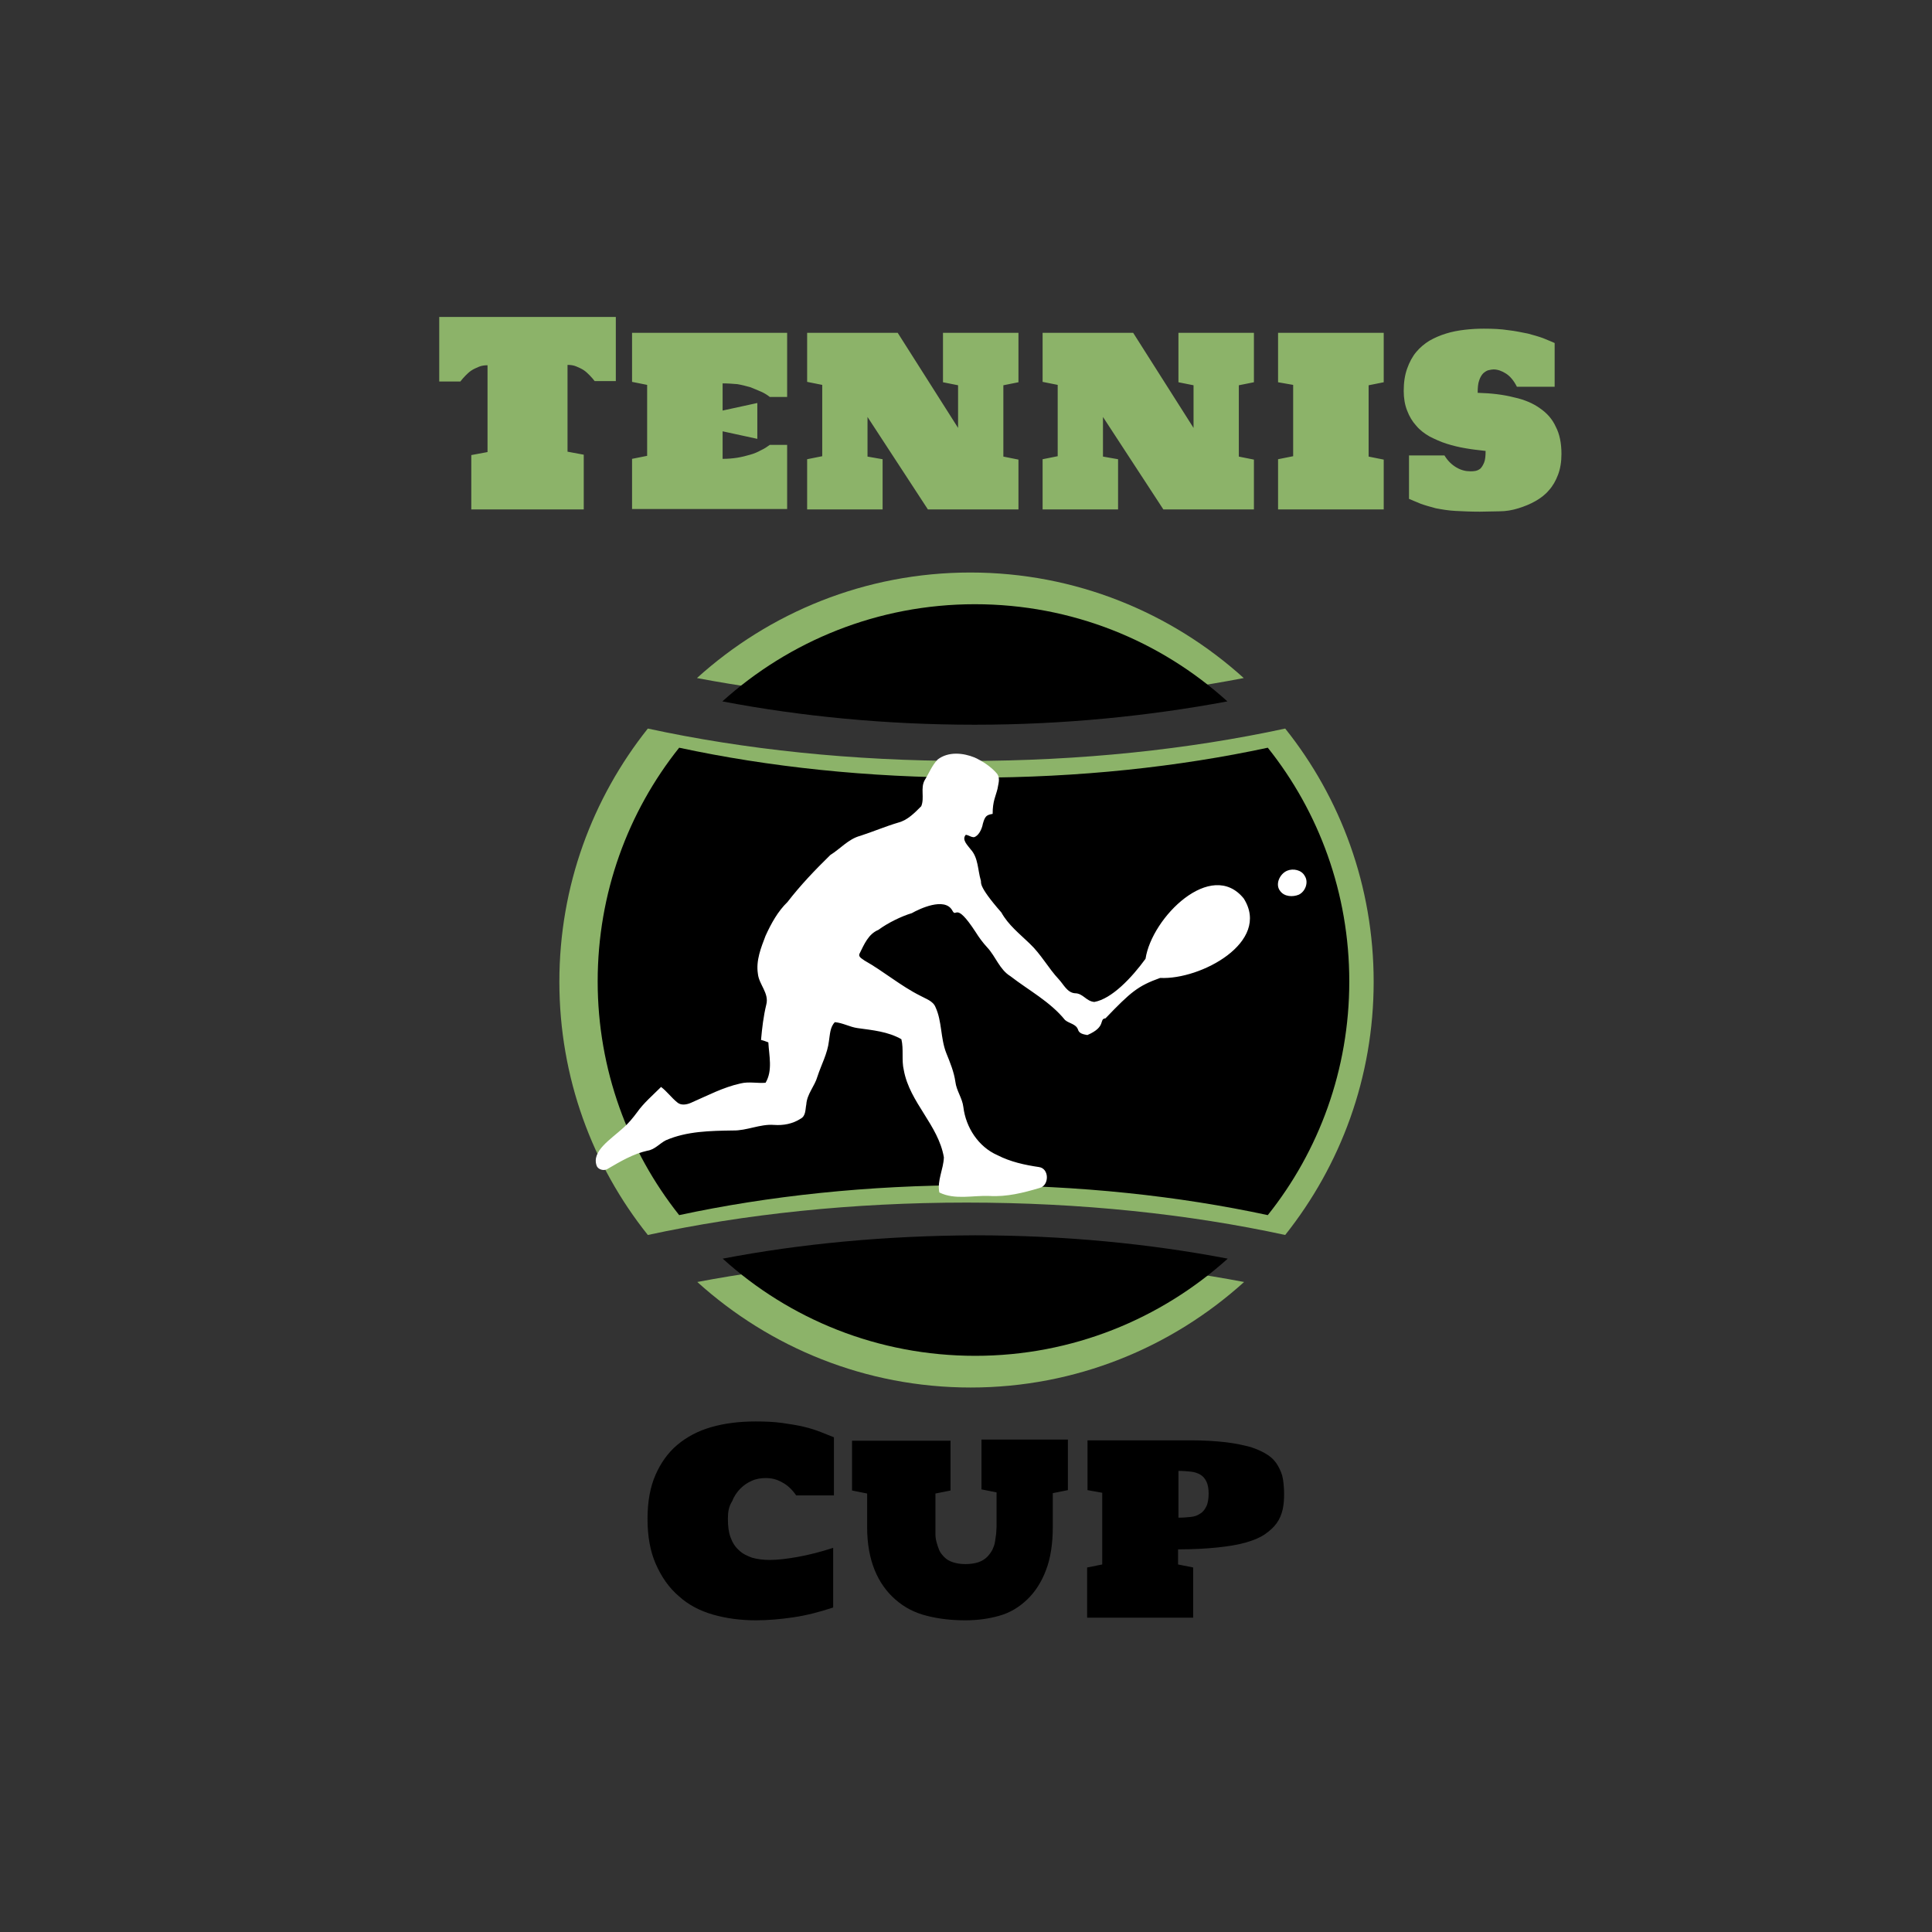 <?xml version="1.0" encoding="utf-8"?>
<!-- Generator: Adobe Illustrator 26.3.1, SVG Export Plug-In . SVG Version: 6.00 Build 0)  -->
<svg version="1.1" id="_4LY3Qlg5KPG-izOJyGE96" xmlns="http://www.w3.org/2000/svg" xmlns:xlink="http://www.w3.org/1999/xlink"
	 x="0px" y="0px" viewBox="0 0 512 512" style="enable-background:new 0 0 512 512;" xml:space="preserve">
<rect x="0" y="0" width="512" height="512" fill="#333333" stroke="none"/>
<style type="text/css">
	.st0{fill:#8CB369;}
	.st1{fill:#FFFFFF;}
</style>
<g id="_r7WNcs3IxdcxoeUG4ZGjs" transform="matrix(0.923, 0, 0, 0.923, 5.727, 31.919)">
	<path id="_QW2IL4XRB8J6UeaY7P_ES" class="st0" d="M362.8,174.6c-27.8,6-58.7,9.3-91.5,9.3s-63.8-3.3-91.5-9.3
		c-15.9,20-25.4,45.2-25.4,72.7s9.5,52.8,25.4,72.7c27.8-6,58.7-9.3,91.5-9.3s63.8,3.3,91.5,9.3c15.9-20,25.4-45.2,25.4-72.7
		S378.7,194.5,362.8,174.6z"/>
	<path id="_q7AvQDzsQ5NGJSzBh7o24" class="st0" d="M194,333.5c20.8,18.8,48.3,30.3,78.5,30.3c30.2,0,57.7-11.5,78.5-30.3
		c-24.3-4.6-50.9-7.2-78.5-7.2S218.3,328.9,194,333.5z"/>
	<path id="_8OIVLZaUruyYVIkqZVZj_" class="st0" d="M350.9,160.1c-20.8-18.8-48.3-30.3-78.5-30.3c-30.2,0-57.7,11.5-78.5,30.3
		c24.3,4.6,50.9,7.2,78.5,7.2C300.1,167.3,326.6,164.8,350.9,160.1z"/>
	<path id="_94-dyWgyUT6Xy6Lr2mBpm" d="M357.8,180.1c-25.6,5.5-54.2,8.6-84.5,8.6c-30.3,0-58.9-3.1-84.5-8.6
		c-14.7,18.4-23.4,41.8-23.4,67.1s8.8,48.7,23.4,67.1c25.6-5.5,54.2-8.6,84.5-8.6s58.9,3.1,84.5,8.6c14.7-18.4,23.4-41.8,23.4-67.1
		S372.5,198.5,357.8,180.1z"/>
	<path id="_d5YpYIOsPpusaFWeWuM4j" d="M201.3,326.8c19.2,17.4,44.6,27.9,72.5,27.9c27.9,0,53.3-10.6,72.5-27.9
		c-22.5-4.3-47-6.7-72.5-6.7C248.2,320.2,223.7,322.5,201.3,326.8z"/>
	<path id="_owFcjxc_i-ms_0B-_8_h3" d="M346.2,166.8c-19.2-17.4-44.6-27.9-72.5-27.9c-27.9,0-53.3,10.6-72.5,27.9
		c22.5,4.3,47,6.7,72.5,6.7S323.7,171,346.2,166.8z"/>
	<path id="path4" class="st1" d="M263,183.5c3.1-2.4,7.4-1.9,10.6-0.6c2.2,1,4.7,2.6,6.4,4.6c1.1,1.3,0.4,3,0.2,4.4
		c-0.5,2.1-1.4,3.5-1.4,7.2c-1.8,0.3-2.2,0.7-2.8,2.8c-0.3,1.7-1.3,3.6-2.6,3.9c-1.1-0.1-1.2-0.5-2.3-0.7c-1.3,1.4,0.6,3.1,1.4,4.2
		c2.2,2.4,2,5.9,2.9,8.9c0.3,0.6-1.2,1.1,5.9,9.2c2,3.6,5.2,6.1,8.1,8.9c3.3,3.1,5.4,7.1,8.4,10.3c1.4,1.5,2.4,3.8,4.6,4
		c2.4,0,3.2,2.3,5.6,2.5c5-0.9,10.7-6.9,14.7-12.4c1.8-11.9,18.9-28.8,28.2-17.3c7.9,12.5-12.4,23.4-24,22.8
		c-6.4,2.3-8.4,4-15.7,11.6c-2,0.2,0.4,2.4-5.2,4.8c-1.1-0.2-2.4-0.4-2.7-1.6c-0.6-1.6-2.5-1.7-3.7-2.7c-4.3-5.3-10.4-8.5-15.7-12.6
		c-3.1-1.9-4.2-5.6-6.6-8.2c-1.3-1.4-2.4-2.9-3.4-4.5c-6-9.2-5.4-3.7-6.7-6.2c-2.2-3.9-9.5-0.4-11.6,0.8c-3,0.9-6.9,2.8-9.6,4.8
		c-2.9,1.2-4.1,4.2-5.4,6.8c-0.5,1,0.8,1.5,1.4,2c5.5,3.1,10.4,7.3,16,10.1c1.6,0.9,3.7,1.5,4.4,3.3c1.9,4.1,1.4,8.9,3.1,13.2
		c1.1,2.7,2.2,5.4,2.6,8.2c0.3,2.6,2,4.7,2.3,7.3c0.7,5.8,4.3,11.4,9.8,13.8c3.7,1.9,7.8,2.8,11.9,3.4c3,0.4,3,5.3,0.2,6
		c-4.7,1.4-9.5,2.6-14.4,2.3c-4.8-0.2-9.9,1.2-14.4-1c-0.7-3.4,1.2-6.7,1.3-10.1c-1.6-9.3-9.8-15.7-11.5-25c-0.7-2.9,0-6-0.7-8.9
		c-3.8-2.2-8.3-2.6-12.6-3.2c-2.2-0.3-4.2-1.5-6.5-1.7c-1.4,1.4-1.4,3.6-1.7,5.4c-0.4,3.6-2.2,6.8-3.3,10.2c-0.8,2.8-3,5-3.2,8
		c-0.3,1.4-0.1,3.3-1.6,4.1c-2.3,1.5-5,2-7.7,1.8c-4-0.3-7.8,1.7-11.8,1.6c-6.5,0.1-13.2,0.2-19.2,2.8c-1.8,0.9-3.2,2.7-5.3,3
		c-4.1,0.9-7.8,3.1-11.4,5.2c-1.2,0.8-2.9,0.1-3.2-0.9c-1.5-4.2,4-7.5,7.7-10.9c1.5-1.3,2.7-2.8,3.9-4.4c1.9-2.7,4.5-4.9,6.9-7.3
		c1.7,1.3,3,3.1,4.6,4.4c1.1,1,2.8,0.7,4.1,0.1c4.6-2,9.1-4.4,14.1-5.5c2.4-0.6,4.8,0,7.2-0.2c2.1-3.5,1-7.8,0.8-11.6
		c-0.7-0.3-1.4-0.5-2.1-0.7c0.3-3.4,0.7-6.8,1.5-10.1c0.9-3.3-2.1-5.8-2.4-8.9c-0.6-3.8,0.9-7.5,2.2-10.9c1.6-3.5,3.5-7,6.3-9.7
		c3.7-4.8,7.9-9.2,12.3-13.5c2.9-1.8,5.2-4.6,8.6-5.5c3.7-1.2,7.2-2.7,10.9-3.8c2.7-0.7,4.7-2.8,6.6-4.7c1-2.4-0.3-5.2,1-7.5
		C260.5,187.5,261.3,185.3,263,183.5L263,183.5z"/>
	<path id="path6" class="st1" d="M363.4,215.4c1.7-0.7,4.1-0.2,5,1.5c1.2,1.8,0.2,4.5-1.7,5.4c-1.7,0.7-4.1,0.6-5.3-1
		C359.8,219.4,361.2,216.3,363.4,215.4L363.4,215.4z"/>
</g>
<path id="_jXlHf8wlVEps4pkv_gZwl" class="st0" d="M116.4,84h46.8v17h-5.6c-0.4-0.5-0.8-1-1.3-1.5c-0.5-0.5-1-1-1.6-1.4
	c-0.6-0.4-1.3-0.7-2-1c-0.7-0.3-1.5-0.4-2.3-0.4l0,0v23l4.3,0.8V135h-29.8v-14.4l4.3-0.8v-23c-0.8,0-1.6,0.1-2.3,0.4
	c-0.7,0.3-1.4,0.6-2,1c-0.6,0.4-1.1,0.9-1.6,1.4c-0.5,0.5-0.9,1-1.3,1.5l0,0h-5.6V84z M191.5,101.6v7.2l9.2-2v9.5l-9.2-2v7.3
	c1.3,0,2.6-0.1,3.9-0.3c1.2-0.2,2.4-0.5,3.4-0.8c1.1-0.3,2-0.7,2.9-1.2c0.9-0.4,1.6-0.9,2.3-1.4l0,0h4.6v17h-41.1v-13.3l4-0.8v-18.8
	l-4-0.8V88.2h41.1v17H204c-0.6-0.5-1.4-1-2.3-1.4c-0.9-0.4-1.9-0.8-2.9-1.2c-1.1-0.3-2.2-0.6-3.4-0.8
	C194.1,101.7,192.9,101.6,191.5,101.6L191.5,101.6z M245.9,135l-16-24.5V121l4,0.7V135h-20v-13.3l4-0.8v-18.9l-4-0.8V88.2h24
	l16,25.2v-11.3l-4-0.8V88.2h20v13.1l-4,0.8V121l4,0.8V135H245.9z M308.3,135l-16-24.5V121l4,0.7V135h-20v-13.3l4-0.8v-18.9l-4-0.8
	V88.2h24l16,25.2v-11.3l-4-0.8V88.2h20v13.1l-4,0.8V121l4,0.8V135H308.3z M338.7,101.3V88.2h28v13.1l-4,0.8V121l4,0.8V135h-28v-13.3
	l4-0.8v-18.9L338.7,101.3z M413.8,120.3L413.8,120.3c0,2.1-0.3,3.9-0.9,5.5c-0.6,1.6-1.4,3-2.4,4.1c-1,1.2-2.2,2.1-3.6,2.9
	s-2.9,1.4-4.5,1.9s-3.3,0.8-5,0.8s-3.5,0.1-5.2,0.1l0,0c-2.4,0-4.5-0.1-6.5-0.2c-1.9-0.1-3.6-0.4-5.2-0.7c-1.5-0.4-2.9-0.8-4-1.2
	c-1.2-0.5-2.2-0.9-3.1-1.3l0,0v-11.5h9.4c0.9,1.5,2,2.5,3.2,3.2c1.2,0.7,2.4,1,3.7,1l0,0c0.4,0,0.8,0,1.3-0.1
	c0.5-0.1,0.9-0.3,1.3-0.6c0.4-0.4,0.7-0.9,1-1.6c0.3-0.7,0.4-1.8,0.4-3.1l0,0c-1.8-0.2-3.6-0.4-5.3-0.7c-1.8-0.3-3.4-0.7-5-1.2
	c-1.6-0.5-3.1-1.2-4.5-1.9c-1.4-0.8-2.6-1.7-3.6-2.9c-1-1.1-1.8-2.4-2.4-4c-0.6-1.5-0.9-3.3-0.9-5.2l0,0c0-2.3,0.3-4.2,0.9-5.9
	c0.6-1.7,1.4-3.2,2.4-4.4c1-1.2,2.2-2.2,3.5-3c1.4-0.8,2.8-1.4,4.4-1.9c1.6-0.5,3.2-0.8,4.9-1c1.7-0.2,3.4-0.3,5.1-0.3l0,0
	c2.4,0,4.6,0.1,6.5,0.4c1.9,0.2,3.6,0.6,5.2,0.9c1.5,0.4,2.9,0.8,4,1.2c1.2,0.5,2.2,0.9,3.1,1.3l0,0v11.6H402
	c-0.8-1.6-1.8-2.8-2.9-3.5c-1.1-0.7-2.2-1.1-3.3-1.1l0,0c-0.4,0-0.8,0.1-1.3,0.2c-0.5,0.1-0.9,0.4-1.4,0.8c-0.4,0.4-0.8,1-1.1,1.9
	c-0.3,0.8-0.4,1.9-0.4,3.3l0,0c3.7,0.1,6.9,0.5,9.6,1.2c2.8,0.6,5.1,1.6,6.9,2.9c1.9,1.3,3.3,2.9,4.2,4.9
	C413.3,115,413.8,117.4,413.8,120.3z"/>
<path id="_6wPFT55NrtK6LeO92vc5o" d="M192.9,402.5L192.9,402.5c0,1.9,0.2,3.6,0.7,4.9c0.5,1.4,1.2,2.5,2.2,3.4
	c0.9,0.9,2.1,1.5,3.5,2c1.4,0.4,2.9,0.6,4.7,0.6l0,0c2.1,0,4.6-0.3,7.4-0.8c2.8-0.5,6-1.3,9.4-2.4l0,0V426
	c-3.6,1.2-7.1,2.1-10.5,2.6c-3.4,0.5-6.7,0.8-10,0.8l0,0c-4,0-7.8-0.5-11.3-1.5c-3.5-1-6.6-2.6-9.1-4.9c-2.6-2.2-4.6-5.1-6.1-8.5
	c-1.5-3.4-2.2-7.4-2.2-12l0,0c0-4.5,0.7-8.4,2.1-11.6c1.4-3.2,3.3-5.9,5.8-8c2.5-2.1,5.5-3.7,9-4.7c3.5-1,7.4-1.5,11.7-1.5l0,0
	c2.6,0,5,0.1,7.1,0.4c2.1,0.3,4,0.6,5.7,1c1.7,0.4,3.2,0.9,4.5,1.4c1.3,0.5,2.5,1,3.5,1.4l0,0v15.4h-10c-1.1-1.6-2.4-2.8-3.8-3.5
	c-1.4-0.8-2.8-1.1-4.3-1.1l0,0c-1.2,0-2.5,0.2-3.6,0.7c-1.2,0.5-2.2,1.2-3.1,2.1c-0.9,0.9-1.7,2.1-2.2,3.4
	C193.1,399.3,192.9,400.8,192.9,402.5z M283,394.9l-4,0.8c0,0.7,0,1.3,0,2c0,0.6,0,1.2,0,1.8l0,0v5.2c0,4.4-0.6,8.3-1.8,11.4
	c-1.2,3.2-2.9,5.8-5,7.8c-2.1,2-4.5,3.5-7.4,4.3c-2.8,0.8-5.8,1.2-9,1.2l0,0c-3.7,0-7.1-0.4-10.2-1.2c-3.2-0.8-5.9-2.2-8.3-4.3
	c-2.3-2-4.2-4.6-5.5-7.8c-1.3-3.2-2-7-2-11.4l0,0v-8.9l-4-0.8v-13.2h26.1v13.2l-4,0.8v4c0,0.5,0,1.1,0,1.6s0,1.1,0,1.5
	c0,0.5,0,0.9,0,1.2c0,0.3,0,0.6,0,0.7l0,0c0,0.5,0,1.1,0,1.8c0,0.7,0.1,1.4,0.3,2.1c0.2,0.7,0.4,1.4,0.7,2.1
	c0.3,0.7,0.8,1.3,1.4,1.9c0.6,0.6,1.3,1,2.2,1.3c0.9,0.3,2,0.5,3.4,0.5l0,0c1.3,0,2.5-0.2,3.4-0.5c0.9-0.3,1.7-0.8,2.3-1.4
	c0.6-0.6,1-1.2,1.4-1.9c0.3-0.7,0.6-1.4,0.7-2.2c0.1-0.7,0.2-1.4,0.3-2.1c0-0.7,0.1-1.3,0.1-1.8l0,0c0-0.2,0-0.4,0-0.8s0-0.7,0-1.2
	c0-0.5,0-0.9,0-1.5c0-0.5,0-1,0-1.6l0,0v-4l-4-0.8v-13.2H283V394.9z M288.2,394.9v-13.2h27.3c3.6,0,6.6,0.2,9.3,0.5
	c2.6,0.3,4.8,0.8,6.7,1.3c1.8,0.6,3.3,1.3,4.5,2.1c1.2,0.8,2.1,1.8,2.7,2.9s1.1,2.2,1.3,3.5c0.2,1.3,0.3,2.6,0.3,4l0,0
	c0,1.5-0.1,2.8-0.4,4.1c-0.3,1.3-0.8,2.5-1.6,3.6c-0.8,1.1-1.8,2-3.1,2.9c-1.3,0.9-3,1.6-5.1,2.2c-2.1,0.6-4.6,1-7.5,1.3
	c-2.9,0.3-6.4,0.5-10.4,0.5l0,0v4l4,0.8v13.3h-28.1v-13.3l4-0.8v-19L288.2,394.9z M312.3,389.8v12.4c1.2,0,2.3-0.1,3.3-0.2
	c1-0.1,1.8-0.4,2.5-0.9c0.7-0.4,1.2-1.1,1.6-1.9c0.4-0.8,0.6-2,0.6-3.4l0,0c0-1.3-0.2-2.4-0.6-3.2s-0.9-1.4-1.6-1.8
	c-0.7-0.4-1.5-0.7-2.5-0.8C314.7,389.9,313.5,389.8,312.3,389.8L312.3,389.8z"/>
</svg>
